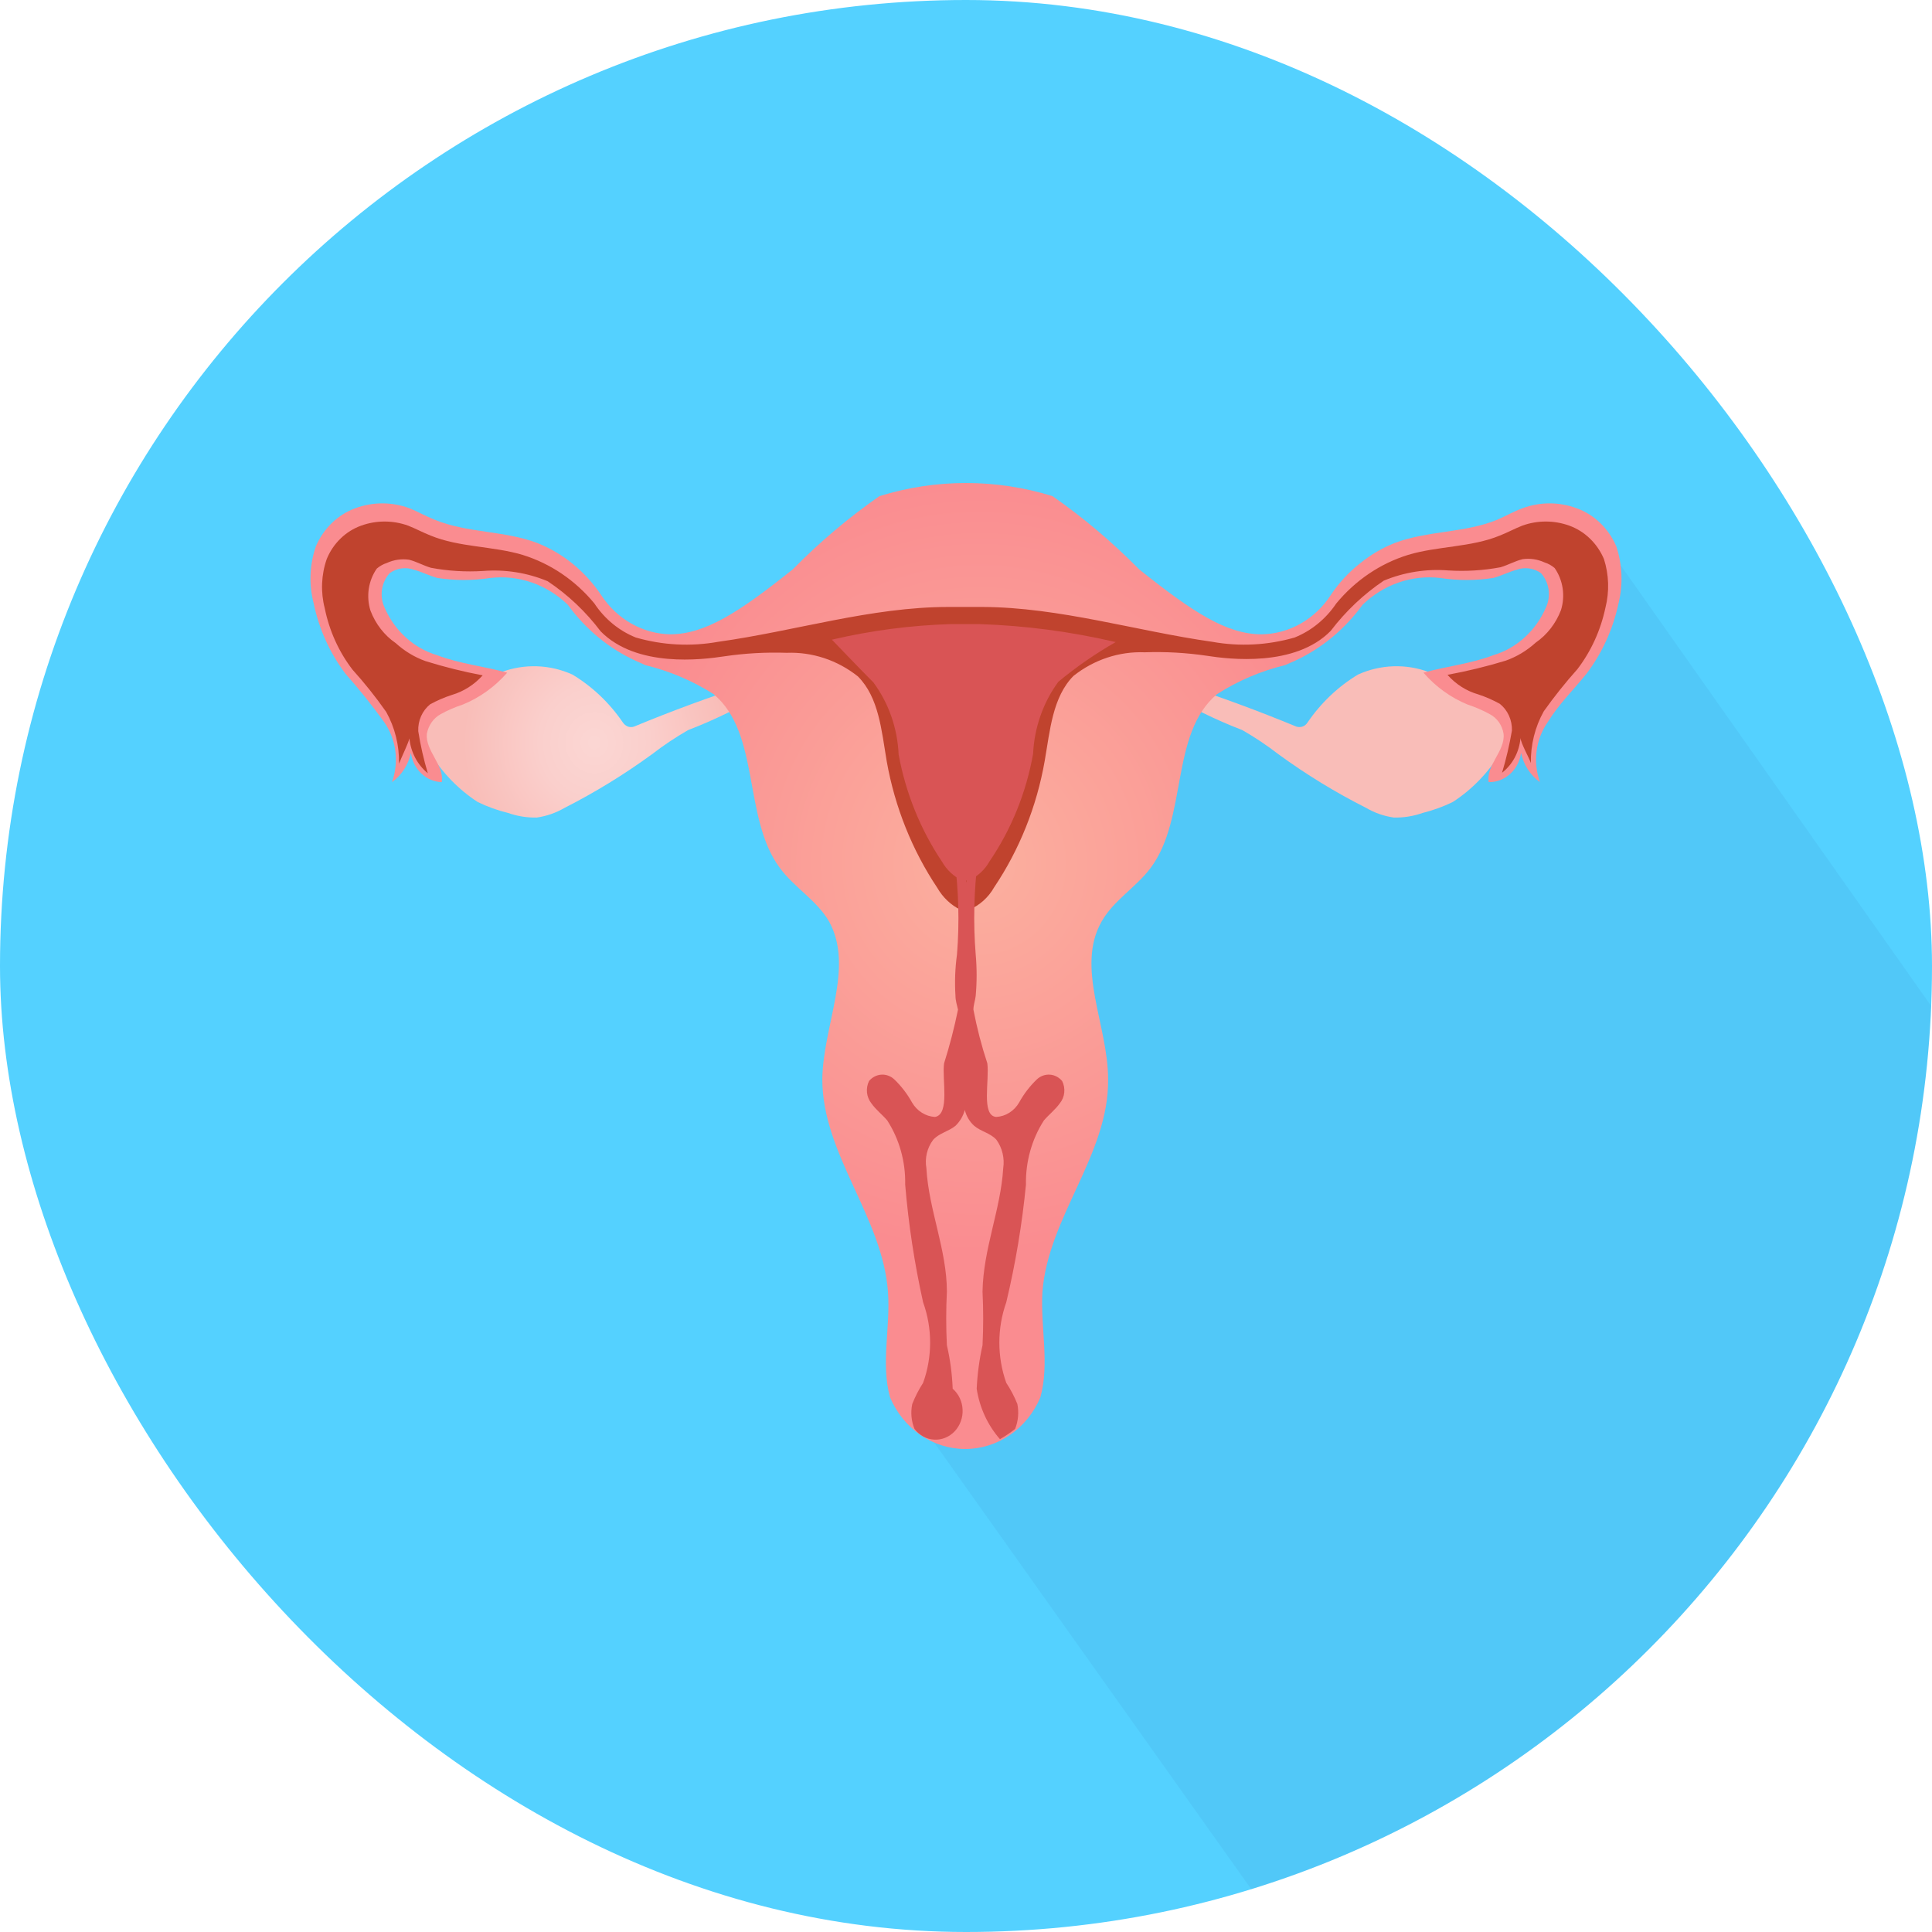 <svg width="56" height="56" viewBox="0 0 56 56" fill="none" xmlns="http://www.w3.org/2000/svg">
<g clip-path="url(#clip0_12164_1943)">
<rect width="56" height="56" rx="28" fill="#54D1FF"/>
<path style="mix-blend-mode:multiply" opacity="0.26" d="M61.5 37L64 57H37.859L26.5 41L30 23L35.5 19.5L41.5 16L46 15L61.5 37Z" fill="url(#paint0_linear_12164_1943)" fill-opacity="0.26"/>
<path d="M12.46 21.815C12.816 22.395 13.289 22.884 13.845 23.246C14.129 23.384 14.426 23.491 14.731 23.565C14.998 23.659 15.278 23.703 15.559 23.697C15.841 23.657 16.114 23.562 16.364 23.417C17.246 22.969 18.093 22.449 18.899 21.862C19.233 21.604 19.583 21.37 19.946 21.162C20.719 20.865 21.466 20.498 22.18 20.065C22.231 19.956 22.143 19.832 22.041 19.793C21.932 19.771 21.82 19.785 21.718 19.832C20.59 20.195 19.477 20.605 18.378 21.061C18.321 21.08 18.26 21.08 18.203 21.061C18.144 21.038 18.093 20.997 18.056 20.944C17.668 20.374 17.168 19.899 16.591 19.552C15.937 19.257 15.203 19.232 14.533 19.482C13.869 19.732 13.249 20.1 12.702 20.571C12.453 20.773 12.182 21.045 12.233 21.349C12.263 21.525 12.342 21.687 12.46 21.815Z" fill="url(#paint1_radial_12164_1943)"/>
<path d="M43.494 21.815C43.14 22.396 42.667 22.885 42.11 23.246C41.828 23.383 41.533 23.49 41.231 23.565C40.964 23.659 40.684 23.703 40.403 23.697C40.121 23.658 39.847 23.563 39.598 23.417C38.713 22.971 37.863 22.451 37.056 21.862C36.722 21.604 36.372 21.37 36.009 21.162C35.236 20.865 34.489 20.498 33.775 20.065C33.723 19.956 33.811 19.832 33.921 19.793C34.03 19.772 34.142 19.785 34.243 19.832C35.362 20.195 36.472 20.605 37.576 21.061C37.633 21.079 37.695 21.079 37.752 21.061C37.812 21.041 37.863 20.999 37.898 20.944C38.287 20.374 38.787 19.899 39.363 19.552C40.017 19.257 40.751 19.232 41.422 19.482C42.087 19.73 42.706 20.098 43.253 20.571C43.502 20.773 43.773 21.045 43.721 21.349C43.691 21.525 43.612 21.687 43.494 21.815Z" fill="url(#paint2_radial_12164_1943)"/>
<path d="M46.849 15.835C46.738 15.578 46.579 15.347 46.381 15.157C46.183 14.967 45.951 14.822 45.699 14.731C45.191 14.544 44.639 14.544 44.132 14.731C43.875 14.824 43.633 14.964 43.399 15.065C42.447 15.454 41.377 15.376 40.418 15.742C40.066 15.882 39.736 16.076 39.437 16.317C39.102 16.576 38.81 16.891 38.572 17.25C38.348 17.595 38.049 17.877 37.702 18.075C37.354 18.272 36.967 18.379 36.572 18.386C35.562 18.386 34.588 17.756 33.02 16.504C32.245 15.716 31.404 15.006 30.508 14.381C28.869 13.873 27.129 13.873 25.49 14.381C24.594 15.006 23.753 15.716 22.978 16.504C21.411 17.756 20.444 18.378 19.433 18.386C19.038 18.379 18.649 18.273 18.3 18.075C17.951 17.878 17.652 17.595 17.426 17.25C16.966 16.564 16.323 16.038 15.58 15.742C14.621 15.376 13.551 15.454 12.599 15.065C12.343 14.964 12.101 14.824 11.867 14.731C11.359 14.544 10.807 14.544 10.299 14.731C10.048 14.823 9.817 14.968 9.621 15.158C9.424 15.348 9.266 15.578 9.156 15.835C8.973 16.364 8.95 16.94 9.091 17.484C9.246 18.232 9.562 18.931 10.014 19.529C10.409 19.975 10.783 20.442 11.134 20.928C11.307 21.175 11.419 21.464 11.459 21.768C11.499 22.073 11.465 22.383 11.361 22.67C11.64 22.473 11.836 22.169 11.911 21.823C11.941 22.053 12.048 22.265 12.212 22.42C12.375 22.575 12.585 22.664 12.804 22.67C12.885 22.18 12.328 21.768 12.372 21.271C12.394 21.151 12.441 21.037 12.509 20.939C12.577 20.841 12.666 20.76 12.768 20.703C12.974 20.589 13.19 20.495 13.412 20.423C13.903 20.223 14.344 19.907 14.701 19.498C14.027 19.311 13.324 19.241 12.672 18.992C12.337 18.893 12.026 18.717 11.762 18.476C11.497 18.236 11.286 17.937 11.142 17.6C11.069 17.439 11.046 17.257 11.073 17.081C11.101 16.904 11.178 16.741 11.295 16.613C11.396 16.541 11.512 16.494 11.632 16.477C11.753 16.459 11.876 16.471 11.991 16.512C12.226 16.574 12.445 16.691 12.68 16.753C13.187 16.83 13.703 16.83 14.21 16.753C14.616 16.705 15.026 16.75 15.414 16.884C15.801 17.018 16.158 17.239 16.459 17.53C16.975 18.241 17.653 18.801 18.43 19.155L18.708 19.28C19.404 19.449 20.071 19.732 20.685 20.12C22.048 21.263 21.528 23.712 22.605 25.159C23.029 25.734 23.681 26.1 24.033 26.714C24.765 28.044 23.857 29.716 23.835 31.279C23.835 33.464 25.586 35.276 25.739 37.453C25.813 38.472 25.527 39.522 25.798 40.502C25.986 40.948 26.292 41.327 26.679 41.593C27.066 41.858 27.516 42 27.977 42C28.438 42 28.889 41.858 29.275 41.593C29.662 41.327 29.968 40.948 30.156 40.502C30.427 39.522 30.156 38.472 30.215 37.453C30.376 35.276 32.148 33.464 32.119 31.279C32.119 29.724 31.174 28.044 31.929 26.714C32.28 26.092 32.925 25.727 33.35 25.159C34.434 23.712 33.906 21.271 35.276 20.12C35.887 19.731 36.552 19.448 37.246 19.28L37.532 19.155C38.305 18.798 38.98 18.239 39.495 17.53C39.796 17.239 40.153 17.018 40.541 16.884C40.928 16.75 41.338 16.705 41.744 16.753C42.254 16.83 42.772 16.83 43.282 16.753C43.516 16.691 43.736 16.574 43.97 16.512C44.086 16.471 44.209 16.459 44.329 16.477C44.45 16.494 44.565 16.541 44.666 16.613C44.782 16.742 44.858 16.906 44.885 17.082C44.911 17.259 44.886 17.439 44.813 17.6C44.669 17.937 44.457 18.236 44.192 18.476C43.928 18.717 43.617 18.893 43.282 18.992C42.63 19.241 41.927 19.311 41.26 19.498C41.615 19.907 42.054 20.223 42.542 20.423C42.764 20.495 42.98 20.589 43.187 20.703C43.29 20.758 43.38 20.838 43.449 20.936C43.517 21.035 43.563 21.15 43.582 21.271C43.633 21.768 43.069 22.18 43.15 22.67C43.377 22.675 43.597 22.591 43.77 22.435C43.943 22.279 44.056 22.061 44.088 21.823C44.162 22.169 44.359 22.473 44.637 22.67C44.533 22.383 44.499 22.073 44.539 21.768C44.579 21.464 44.691 21.175 44.864 20.928C45.179 20.415 45.596 20.011 45.985 19.529C46.438 18.932 46.756 18.232 46.915 17.484C47.048 16.939 47.025 16.365 46.849 15.835Z" fill="url(#paint3_radial_12164_1943)"/>
<path d="M46.49 16.201C46.394 15.976 46.255 15.774 46.082 15.608C45.91 15.442 45.707 15.316 45.487 15.236C45.045 15.077 44.566 15.077 44.124 15.236C43.905 15.322 43.692 15.438 43.472 15.524C42.645 15.866 41.663 15.827 40.814 16.084C40.008 16.333 39.286 16.821 38.733 17.491C38.431 17.94 38.011 18.283 37.525 18.479C36.747 18.703 35.932 18.746 35.137 18.603C32.94 18.292 30.706 17.6 28.472 17.593H27.49C25.249 17.593 23.051 18.292 20.817 18.603C20.022 18.746 19.208 18.703 18.43 18.479C17.945 18.285 17.526 17.941 17.228 17.491C16.676 16.821 15.954 16.333 15.148 16.084C14.291 15.827 13.31 15.866 12.482 15.524C12.262 15.438 12.05 15.322 11.83 15.236C11.388 15.077 10.909 15.077 10.468 15.236C10.248 15.315 10.045 15.441 9.874 15.607C9.702 15.773 9.565 15.975 9.472 16.201C9.311 16.659 9.291 17.16 9.413 17.631C9.545 18.284 9.821 18.895 10.219 19.412C10.567 19.797 10.892 20.205 11.193 20.633C11.447 21.087 11.576 21.606 11.566 22.134C11.61 22.009 11.837 21.543 11.867 21.403C11.887 21.601 11.944 21.793 12.036 21.967C12.128 22.14 12.252 22.293 12.401 22.414C12.281 22.015 12.188 21.607 12.123 21.193C12.117 21.043 12.145 20.895 12.205 20.759C12.265 20.624 12.355 20.506 12.467 20.415C12.669 20.304 12.88 20.213 13.097 20.143C13.438 20.043 13.746 19.847 13.991 19.575C13.432 19.47 12.88 19.333 12.335 19.163C12.018 19.05 11.725 18.873 11.471 18.642C11.142 18.416 10.886 18.087 10.739 17.701C10.674 17.497 10.658 17.28 10.689 17.067C10.721 16.855 10.801 16.653 10.922 16.48C11.009 16.407 11.108 16.351 11.215 16.317C11.418 16.224 11.64 16.192 11.859 16.224C12.072 16.278 12.277 16.395 12.489 16.457C12.989 16.551 13.498 16.582 14.005 16.55C14.641 16.499 15.279 16.6 15.873 16.846C16.459 17.236 16.979 17.728 17.411 18.3C18.451 19.358 20.341 19.124 21 19.023C21.597 18.935 22.2 18.902 22.802 18.922C23.544 18.893 24.273 19.134 24.868 19.607C25.476 20.221 25.549 21.162 25.703 22.072C25.938 23.39 26.437 24.639 27.168 25.734C27.328 26.013 27.563 26.235 27.842 26.372C27.922 26.383 28.003 26.383 28.083 26.372C28.39 26.247 28.647 26.017 28.816 25.719C29.55 24.626 30.05 23.376 30.281 22.056C30.435 21.177 30.508 20.205 31.116 19.591C31.711 19.12 32.44 18.878 33.181 18.907C33.783 18.886 34.386 18.92 34.983 19.008C35.62 19.109 37.539 19.342 38.572 18.285C39.007 17.714 39.526 17.223 40.11 16.83C40.707 16.584 41.347 16.483 41.986 16.535C42.49 16.566 42.997 16.535 43.494 16.442C43.707 16.379 43.912 16.263 44.132 16.208C44.348 16.177 44.568 16.21 44.769 16.302C44.876 16.335 44.975 16.391 45.062 16.465C45.183 16.638 45.262 16.839 45.294 17.052C45.326 17.264 45.309 17.482 45.245 17.686C45.097 18.072 44.842 18.4 44.513 18.627C44.259 18.858 43.965 19.035 43.648 19.148C43.092 19.318 42.527 19.455 41.956 19.56C42.198 19.834 42.508 20.031 42.85 20.128C43.065 20.199 43.273 20.29 43.472 20.4C43.586 20.49 43.677 20.607 43.738 20.743C43.799 20.878 43.829 21.027 43.824 21.177C43.753 21.59 43.658 21.998 43.538 22.398C43.69 22.279 43.816 22.128 43.908 21.954C44 21.779 44.056 21.586 44.073 21.387C44.073 21.527 44.337 21.994 44.373 22.118C44.364 21.591 44.493 21.071 44.747 20.617C45.05 20.191 45.375 19.784 45.721 19.397C46.118 18.878 46.396 18.268 46.534 17.616C46.652 17.15 46.637 16.657 46.49 16.201Z" fill="#C0432E"/>
<path d="M28.391 18.09H27.556C26.397 18.125 25.245 18.276 24.113 18.541C24.113 18.541 24.992 19.459 25.314 19.778C25.758 20.377 26.014 21.108 26.047 21.869C26.253 22.99 26.683 24.05 27.307 24.98C27.442 25.215 27.641 25.402 27.878 25.517C27.946 25.528 28.015 25.528 28.083 25.517C28.334 25.407 28.545 25.213 28.684 24.964C29.314 24.038 29.744 22.976 29.944 21.854C29.98 21.093 30.235 20.363 30.676 19.762C31.198 19.329 31.755 18.944 32.339 18.611C31.041 18.308 29.719 18.133 28.391 18.09Z" fill="#D95455"/>
<path d="M29.738 34.335C29.725 33.673 29.907 33.023 30.258 32.476C30.405 32.305 30.588 32.165 30.72 31.979C30.792 31.891 30.837 31.782 30.848 31.667C30.86 31.552 30.838 31.435 30.786 31.333C30.694 31.224 30.566 31.158 30.429 31.149C30.291 31.141 30.156 31.19 30.053 31.287C29.851 31.481 29.678 31.706 29.541 31.955C29.47 32.078 29.373 32.18 29.256 32.253C29.14 32.327 29.009 32.368 28.874 32.375C28.434 32.336 28.684 31.318 28.618 30.82C28.45 30.312 28.316 29.792 28.215 29.265C28.215 29.133 28.266 29 28.281 28.868C28.317 28.467 28.317 28.064 28.281 27.663C28.207 26.738 28.23 25.807 28.347 24.887C28.156 24.887 28.083 25.151 28.046 25.353C28.03 25.428 28.018 25.503 28.01 25.579L27.966 25.353C27.929 25.151 27.856 24.918 27.665 24.887C27.788 25.806 27.813 26.738 27.739 27.663C27.684 28.062 27.669 28.466 27.695 28.868C27.695 29 27.739 29.133 27.768 29.265C27.661 29.791 27.526 30.31 27.365 30.82C27.299 31.279 27.541 32.298 27.102 32.375C26.967 32.368 26.836 32.326 26.72 32.252C26.603 32.179 26.506 32.077 26.435 31.955C26.297 31.706 26.124 31.481 25.922 31.287C25.819 31.19 25.684 31.141 25.547 31.149C25.41 31.158 25.281 31.224 25.19 31.333C25.139 31.436 25.119 31.552 25.13 31.667C25.142 31.782 25.186 31.89 25.256 31.979C25.387 32.165 25.571 32.305 25.717 32.476C26.069 33.023 26.251 33.673 26.237 34.335C26.333 35.485 26.507 36.626 26.757 37.749C27.028 38.5 27.028 39.331 26.757 40.082C26.633 40.274 26.527 40.48 26.442 40.696C26.391 40.938 26.414 41.192 26.508 41.419C26.577 41.51 26.663 41.584 26.761 41.638C26.858 41.691 26.966 41.722 27.075 41.728C27.185 41.735 27.294 41.717 27.397 41.675C27.5 41.634 27.593 41.57 27.671 41.488C27.749 41.406 27.81 41.307 27.849 41.198C27.889 41.09 27.907 40.973 27.901 40.857C27.896 40.74 27.868 40.626 27.818 40.522C27.769 40.418 27.699 40.326 27.614 40.253C27.598 39.828 27.542 39.406 27.446 38.993C27.42 38.475 27.42 37.956 27.446 37.438C27.446 36.225 26.918 35.066 26.852 33.861C26.827 33.716 26.831 33.568 26.866 33.425C26.9 33.283 26.963 33.15 27.05 33.036C27.226 32.842 27.497 32.795 27.695 32.632C27.823 32.508 27.917 32.349 27.966 32.173C28.009 32.352 28.104 32.512 28.237 32.632C28.427 32.795 28.706 32.842 28.881 33.036C28.965 33.152 29.026 33.285 29.06 33.427C29.094 33.569 29.101 33.716 29.079 33.861C29.006 35.066 28.5 36.194 28.479 37.438C28.505 37.956 28.505 38.475 28.479 38.993C28.386 39.407 28.33 39.828 28.31 40.253C28.393 40.8 28.628 41.309 28.984 41.715C29.137 41.628 29.284 41.529 29.423 41.419C29.514 41.191 29.537 40.938 29.489 40.696C29.402 40.48 29.294 40.274 29.167 40.082C28.9 39.33 28.9 38.501 29.167 37.749C29.435 36.627 29.626 35.486 29.738 34.335Z" fill="#D95455"/>
</g>
<defs>
<linearGradient id="paint0_linear_12164_1943" x1="13549.8" y1="24176.8" x2="9673.91" y2="19870.7" gradientUnits="userSpaceOnUse">
<stop stop-color="white" stop-opacity="0"/>
<stop offset="1" stop-color="#2A4F90"/>
</linearGradient>
<radialGradient id="paint1_radial_12164_1943" cx="0" cy="0" r="1" gradientUnits="userSpaceOnUse" gradientTransform="translate(17.229 21.527) scale(3.801 4.036)">
<stop offset="0.02" stop-color="#FBD6D3"/>
<stop offset="0.42" stop-color="#FACFCC"/>
<stop offset="1" stop-color="#F9BDB8"/>
</radialGradient>
<radialGradient id="paint2_radial_12164_1943" cx="0" cy="0" r="1" gradientUnits="userSpaceOnUse" gradientTransform="translate(4645.03 1767.35) scale(51.735 22.765)">
<stop offset="0.02" stop-color="#FBD6D3"/>
<stop offset="0.42" stop-color="#FACFCC"/>
<stop offset="1" stop-color="#F9BDB8"/>
</radialGradient>
<radialGradient id="paint3_radial_12164_1943" cx="0" cy="0" r="1" gradientUnits="userSpaceOnUse" gradientTransform="translate(28.398 25.011) scale(10.657 11.315)">
<stop stop-color="#FBB09F"/>
<stop offset="1" stop-color="#FA8C90"/>
</radialGradient>
<clipPath id="clip0_12164_1943">
<rect width="56" height="56" rx="28" fill="white"/>
</clipPath>
</defs>
</svg>
